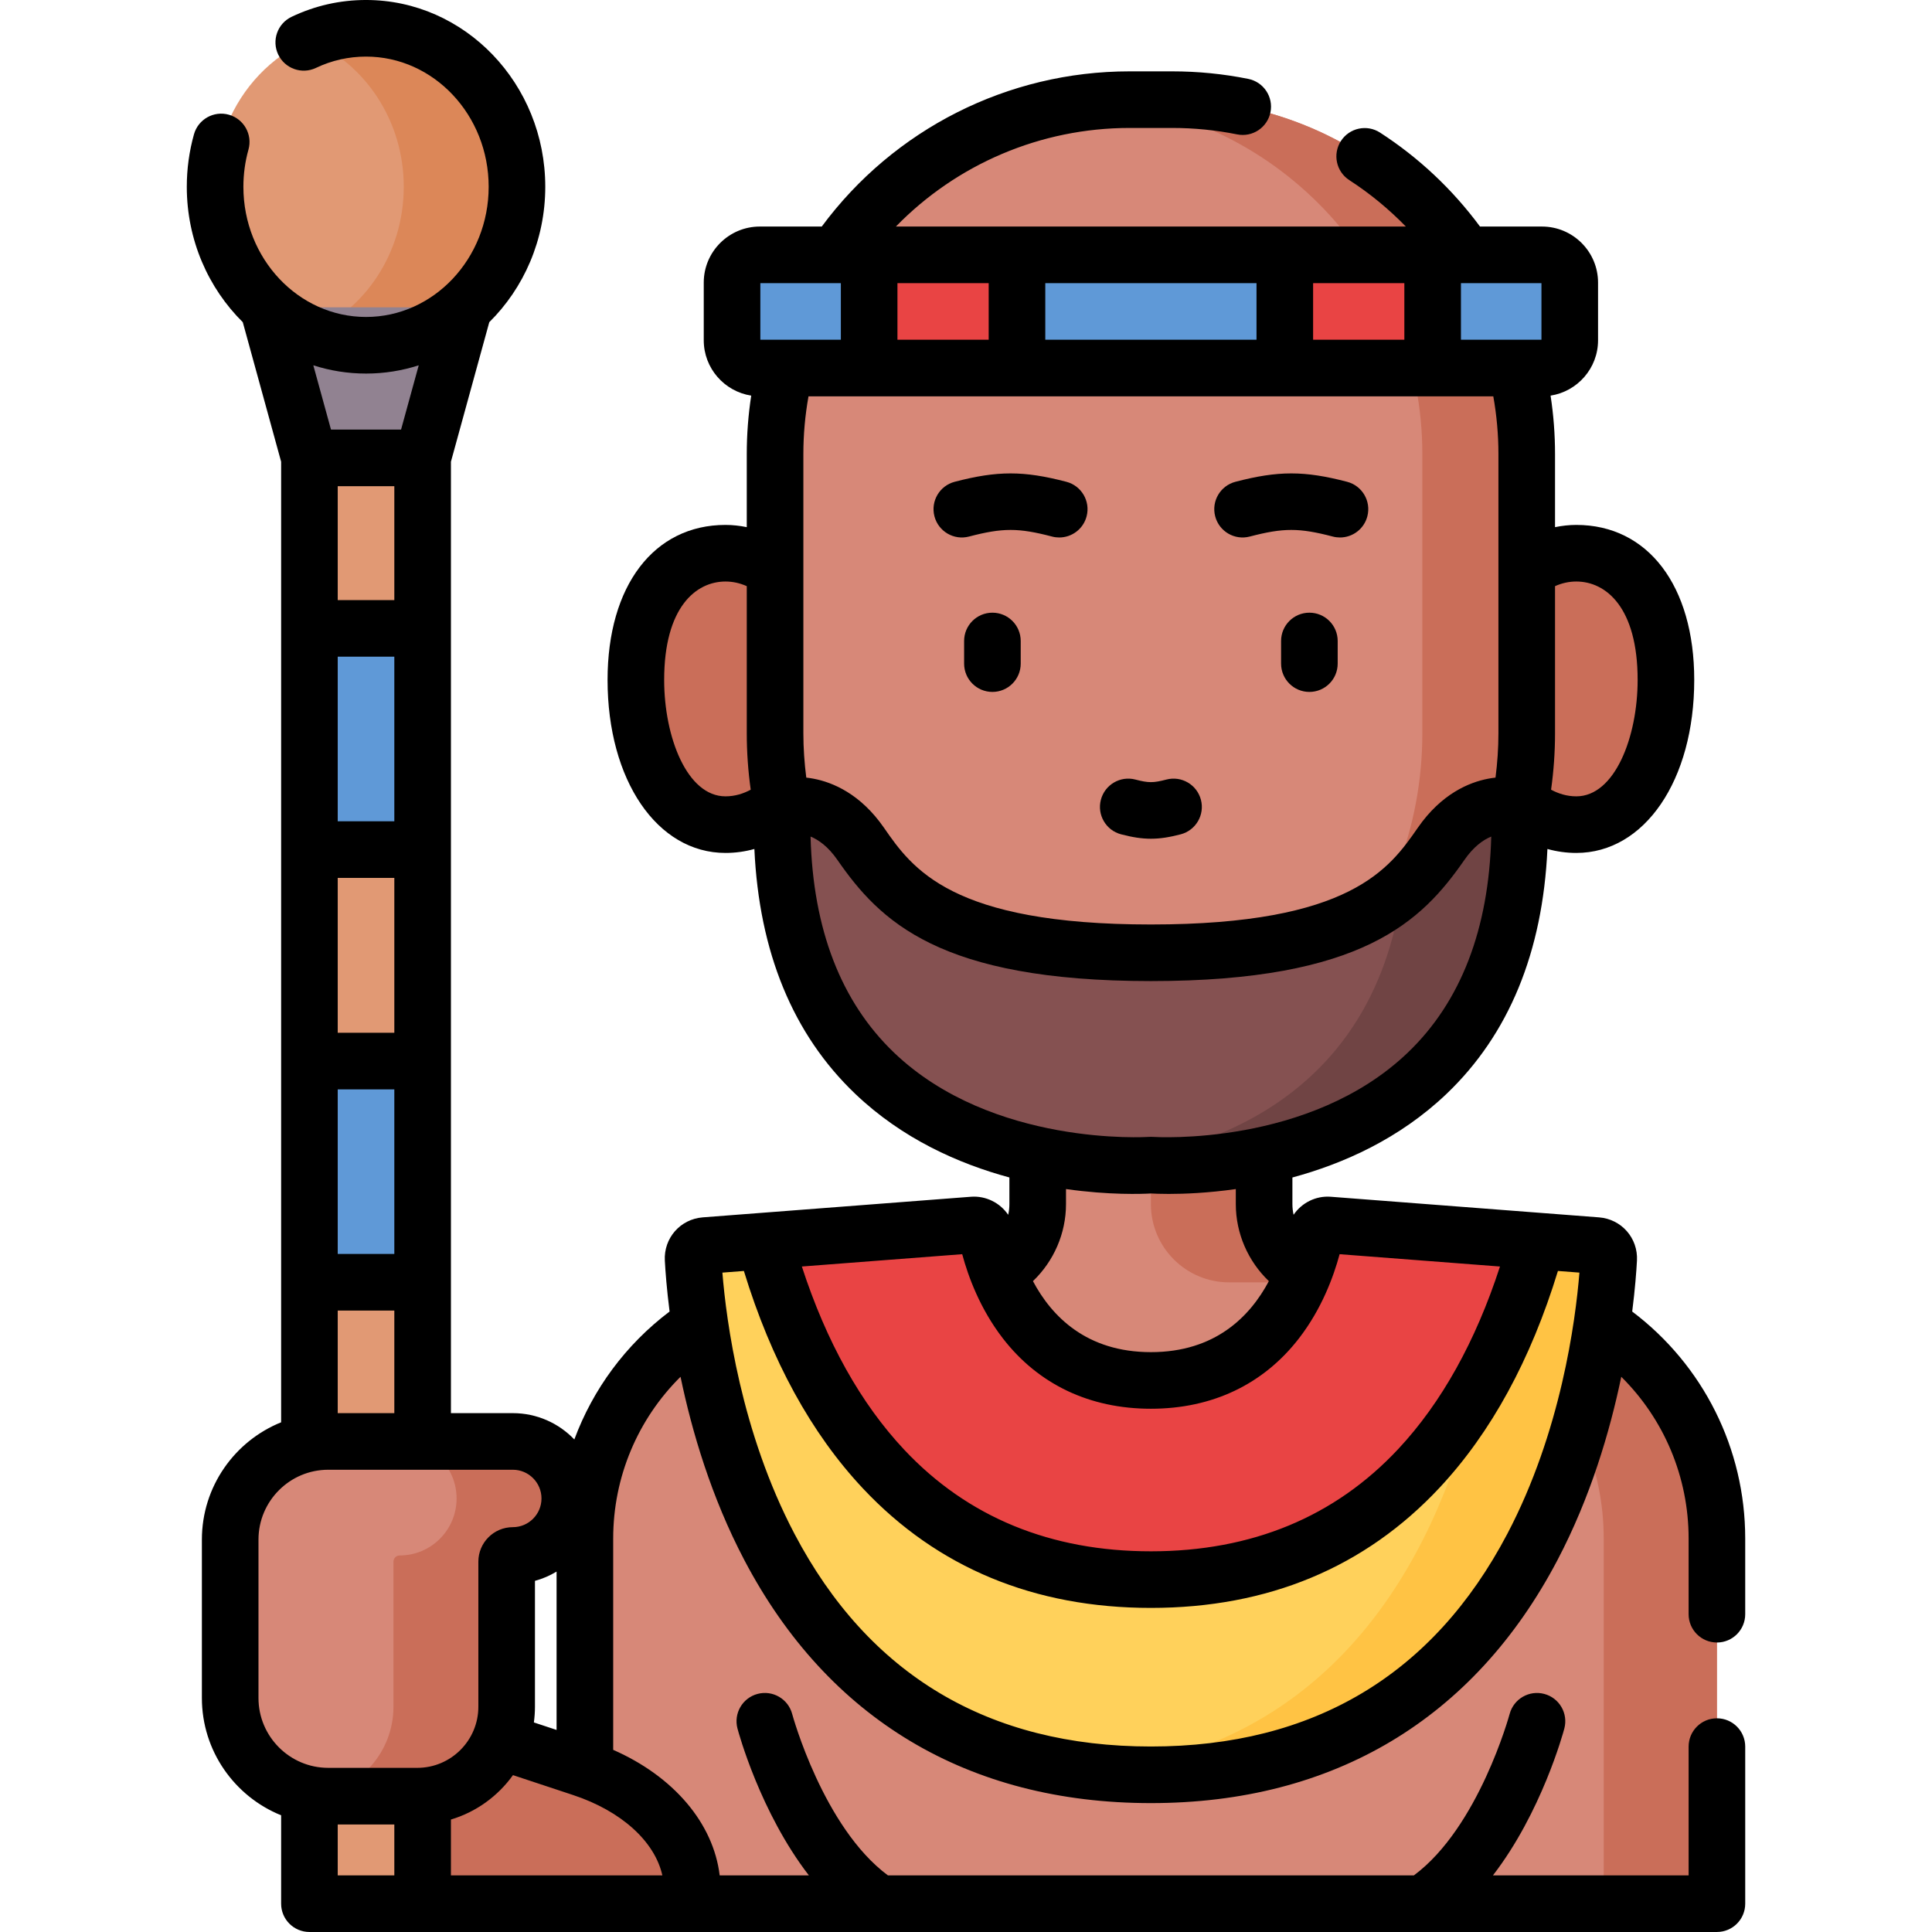 <svg id="Layer_1" enable-background="new 0 0 512 512" height="512" viewBox="0 0 512 512" width="512" xmlns="http://www.w3.org/2000/svg"><g><path d="m455 407.715v96.785h-300v-96.784c0-37.487 30.389-67.876 67.876-67.876h31.385c11.454 0 20.74-9.285 20.74-20.74v-41.4h60v41.4c0 11.454 9.285 20.74 20.74 20.74h31.385c37.485 0 67.874 30.389 67.874 67.875z" fill="#d78878"/><g fill="#ca6e59"><path d="m325.74 339.84h30c-11.454 0-20.74-9.286-20.74-20.74v-41.4h-30v41.4c0 11.454 9.285 20.74 20.74 20.74z"/><path d="m387.125 339.84h-30c37.487 0 67.875 30.389 67.875 67.875v96.785h30v-96.785c0-37.486-30.389-67.875-67.875-67.875z"/></g><g fill="#ca6e59"><path d="m219.464 182.575c0 19.865-12.18 35.968-27.205 35.968s-23.753-18.493-23.753-38.358 8.728-33.578 23.753-33.578 27.205 16.104 27.205 35.968z"/><path d="m390.536 182.575c0 19.865 12.18 35.968 27.205 35.968s23.753-18.493 23.753-38.358-8.728-33.578-23.753-33.578-27.205 16.104-27.205 35.968z"/></g><path d="m205.396 194.322v-73.978c0-51.88 42.057-93.938 93.938-93.938h11.332c51.88 0 93.938 42.057 93.938 93.938v73.978c0 54.974-44.565 99.539-99.539 99.539h-.13c-54.974 0-99.539-44.565-99.539-99.539z" fill="#d78878"/><path d="m310.666 26.406h-11.332c-2.753 0-5.475.125-8.168.357 48.055 4.14 85.77 44.452 85.77 93.58v73.978c0 50.301-37.314 91.88-85.77 98.586 4.501.623 9.096.952 13.769.952h.13c54.974 0 99.539-44.565 99.539-99.539v-73.978c0-51.878-42.057-93.936-93.938-93.936z" fill="#ca6e59"/><path d="m408.641 97.538h-207.282c-4.064 0-7.359-3.295-7.359-7.359v-15.282c0-4.064 3.295-7.359 7.359-7.359h207.282c4.064 0 7.359 3.295 7.359 7.359v15.282c0 4.065-3.295 7.359-7.359 7.359z" fill="#5f99d7"/><g fill="#e94444"><path d="m230.333 67.538h39.179v30h-39.179z"/><path d="m340.487 67.538h39.179v30h-39.179z"/></g><path d="m82 108.441h30v396.059h-30z" fill="#e19974"/><path d="m82 166.532h30v58.616h-30z" fill="#5f99d7"/><path d="m82 281.198h30v58.616h-30z" fill="#5f99d7"/><ellipse cx="97" cy="49.5" fill="#e19974" rx="40" ry="42"/><path d="m97 7.5c-5.306 0-10.367 1.095-15 3.065 14.657 6.232 25 21.311 25 38.935s-10.343 32.704-25 38.935c4.633 1.97 9.694 3.065 15 3.065 22.091 0 40-18.804 40-42s-17.909-42-40-42z" fill="#dc8758"/><path d="m71.03 81.444h51.938l-10.968 39.902h-30z" fill="#918291"/><path d="m305 308.77s-100.6 7.54-97.68-94.92c0 0 11.53-3.55 20.76 9.76s22.15 28.889 76.92 28.889 67.69-15.579 76.92-28.889 20.76-9.76 20.76-9.76c2.92 102.46-97.68 94.92-97.68 94.92z" fill="#855151"/><g><path d="m402.68 213.85s-11.53-3.55-20.76 9.76c-2.768 3.992-5.87 8.187-10.331 12.105-8.064 58.461-56.525 70.442-81.589 72.692 9.007.808 15 .363 15 .363s100.6 7.54 97.68-94.92z" fill="#704444"/></g><path d="m423.17 330.092c1.853.142 3.252 1.733 3.152 3.589-1.142 21.24-12.363 136.663-121.322 136.663s-120.18-115.423-121.322-136.662c-.1-1.856 1.299-3.447 3.152-3.589l71.053-5.461c1.704-.131 3.25 1.013 3.603 2.685 1.991 9.441 10.778 38.518 43.514 38.518s41.523-29.077 43.514-38.518c.353-1.672 1.899-2.816 3.603-2.685z" fill="#e94444"/><path d="m423.17 330.092-15.808-1.215c-10.984 40.152-37.647 89.74-102.362 89.74s-91.378-49.588-102.362-89.74l-15.808 1.215c-1.853.142-3.252 1.733-3.152 3.589 1.142 21.24 12.363 136.663 121.322 136.663s120.18-115.423 121.322-136.663c.1-1.855-1.299-3.446-3.152-3.589z" fill="#ffd15b"/><g><path d="m423.17 330.092-15.808-1.215c-3.525 12.885-8.668 26.74-16.162 39.618-9.068 38.708-33.796 93.923-101.2 101.072 4.783.507 9.777.777 15 .777 108.959 0 120.18-115.423 121.322-136.663.1-1.855-1.299-3.446-3.152-3.589z" fill="#ffc344"/></g><path d="m183.462 504.5h-71.462v-49.904l42.246 13.99c17.842 5.909 29.216 18.465 29.216 32.255z" fill="#ca6e59"/><path d="m151 397.108c0 8.344-6.756 15.108-15.091 15.108-.906 0-1.64.735-1.64 1.642v38.444c0 13.089-10.598 23.699-23.672 23.699h-23.611c-14.352-.001-25.986-11.649-25.986-26.017v-41.969c0-14.368 11.634-26.015 25.986-26.015h48.924c8.334 0 15.09 6.764 15.09 15.108z" fill="#d78878"/><path d="m135.909 382h-30c8.334 0 15.091 6.764 15.091 15.108 0 8.344-6.756 15.108-15.091 15.108-.906 0-1.64.735-1.64 1.642v38.444c0 12.028-8.953 21.956-20.549 23.487 1.071.135 2.159.212 3.266.212h23.612c13.074 0 23.672-10.61 23.672-23.699v-38.444c0-.906.734-1.642 1.64-1.642 8.334 0 15.091-6.764 15.091-15.108-.001-8.344-6.757-15.108-15.092-15.108z" fill="#ca6e59"/><g><path d="m455 435.285c4.143 0 7.5-3.357 7.5-7.5v-20.065c0-23.787-11.11-45.934-29.948-60.151.764-6.006 1.109-10.7 1.259-13.485.32-5.973-4.101-11.012-10.066-11.47 0 0 0 0-.001 0l-71.054-5.46c-4-.312-7.731 1.616-9.876 4.777-.203-.921-.314-1.869-.314-2.832v-7.051c13.484-3.648 28.387-10.265 40.868-22.181 16.497-15.75 25.456-37.541 26.715-64.879 2.49.693 5.054 1.051 7.657 1.051 18.107 0 31.25-19.282 31.25-45.85 0-24.955-12.267-41.08-31.25-41.08-1.9 0-3.784.215-5.641.592v-19.361c0-5.197-.396-10.381-1.181-15.495 7.113-1.102 12.581-7.248 12.581-14.665v-15.283c0-8.193-6.666-14.859-14.859-14.859h-16.426c-7.282-9.844-16.166-18.216-26.483-24.896-3.478-2.252-8.121-1.257-10.372 2.22-2.251 3.478-1.257 8.121 2.22 10.372 5.487 3.552 10.483 7.679 14.988 12.305h-135.148c16.14-16.564 38.381-26.129 61.911-26.129h11.34c5.785 0 11.564.574 17.179 1.706 4.065.816 8.017-1.811 8.835-5.87.818-4.061-1.81-8.016-5.87-8.835-6.588-1.327-13.365-2.001-20.144-2.001h-11.34c-32.252 0-62.439 15.305-81.558 41.128h-16.413c-8.193 0-14.859 6.666-14.859 14.859v15.283c0 7.417 5.468 13.563 12.581 14.665-.785 5.114-1.181 10.298-1.181 15.495v19.362c-1.857-.377-3.74-.592-5.641-.592-18.983 0-31.25 16.125-31.25 41.08 0 26.567 13.143 45.85 31.25 45.85 2.603 0 5.167-.357 7.657-1.051 1.259 27.338 10.218 49.129 26.715 64.879 12.482 11.916 27.384 18.525 40.868 22.173v7.058c0 .965-.112 1.915-.316 2.838-2.151-3.161-5.895-5.089-9.875-4.783l-71.055 5.46c-5.966.458-10.387 5.497-10.066 11.471.15 2.784.495 7.479 1.259 13.484-11.625 8.773-20.299 20.57-25.243 33.905-4.114-4.293-9.896-6.974-16.295-6.974h-16.408v-252.14l10.162-36.971c9.128-9.026 14.838-21.772 14.838-35.889 0-27.294-21.309-49.5-47.5-49.5-6.875 0-13.511 1.499-19.724 4.456-3.74 1.78-5.329 6.256-3.55 9.995 1.781 3.74 6.257 5.33 9.995 3.55 4.184-1.991 8.652-3.001 13.279-3.001 17.921 0 32.5 15.477 32.5 34.5s-14.579 34.5-32.5 34.5-32.5-15.477-32.5-34.5c0-3.356.452-6.671 1.344-9.852 1.118-3.988-1.209-8.128-5.197-9.246-3.989-1.119-8.128 1.209-9.246 5.197-1.261 4.498-1.9 9.175-1.9 13.9 0 14.117 5.71 26.863 14.838 35.889l10.161 36.972v254.566c-12.296 4.965-21 17.026-21 31.09v41.969c0 14.064 8.704 26.124 21 31.089v23.426c0 4.143 3.357 7.5 7.5 7.5h373c4.143 0 7.5-3.357 7.5-7.5v-41.63c0-4.143-3.357-7.5-7.5-7.5s-7.5 3.357-7.5 7.5v34.13h-51.857c12.874-16.679 18.616-37.779 18.92-38.918 1.063-4-1.315-8.103-5.314-9.17-4.001-1.07-8.108 1.31-9.18 5.308-.082.303-8.231 30.07-25.377 42.78h-139.383c-17.13-12.698-25.28-42.417-25.377-42.779-1.066-3.998-5.17-6.378-9.174-5.314-4.003 1.064-6.385 5.173-5.32 9.176.303 1.139 6.046 22.239 18.92 38.918h-23.637c-1.662-13.834-12.213-26.238-28.221-33.268v-56.013c0-16.298 6.517-31.631 17.845-42.855 3.019 14.506 8.161 31.937 16.924 48.603 22.144 42.116 59.396 64.377 107.73 64.377s85.587-22.261 107.73-64.377c8.763-16.666 13.906-34.097 16.924-48.603 11.328 11.224 17.845 26.557 17.845 42.855v20.065c.002 4.143 3.359 7.5 7.502 7.5zm-313.516 21.178c.182-1.363.286-2.75.286-4.163v-33.356c2.041-.549 3.959-1.393 5.73-2.458v41.968zm-51.984-81.963v-27.186h15v27.186zm0-200.468h15v43.616h-15zm15 58.616v41.05h-15v-41.05zm-15 56.05h15v43.616h-15zm15-129.666h-15v-30.182h15zm-7.5-60.032c4.859 0 9.548-.768 13.966-2.187l-4.683 17.036h-18.566l-4.683-17.036c4.418 1.419 9.107 2.187 13.966 2.187zm-28.5 350.984v-41.969c0-10.21 8.293-18.516 18.485-18.516h48.924c4.186 0 7.591 3.413 7.591 7.607 0 4.195-3.405 7.608-7.591 7.608-5.04 0-9.14 4.101-9.14 9.142v38.443c0 8.933-7.255 16.199-16.172 16.199h-23.611c-10.193.002-18.486-8.304-18.486-18.514zm21 33.516h15v13.5h-15zm86.033 13.5h-56.033v-14.803c6.701-2.003 12.46-6.205 16.443-11.767l15.952 5.281c12.808 4.236 21.646 12.333 23.638 21.289zm38.139-290.927c-.495-3.883-.772-7.812-.772-11.753v-73.98c0-5.144.46-10.268 1.359-15.302h181.48c.899 5.034 1.359 10.158 1.359 15.302v73.98c0 3.941-.276 7.87-.772 11.753-.638.071-1.3.168-1.983.3-5.053.972-12.379 4.01-18.588 12.963-7.511 10.83-17.796 25.662-70.757 25.662s-63.246-14.832-70.757-25.663c-6.209-8.952-13.535-11.99-18.588-12.962-.682-.132-1.343-.229-1.981-.3zm63.341-116.035v-15h55.975v15zm140.727 64.072c7.855 0 16.25 6.852 16.25 26.08 0 15.164-6.078 30.85-16.25 30.85-2.586 0-4.835-.765-6.688-1.761.691-4.935 1.047-9.943 1.047-14.958v-38.983c1.822-.814 3.708-1.228 5.641-1.228zm-9.24-64.072h-21.333v-15h1.161c.016 0 .033.003.049.003.013 0 .027-.003.04-.003h20.083zm-36.333-15v15h-24.18v-15zm-110.154 0v15h-24.18v-15zm-60.513 0h20.083c.013 0 .027.003.04.003.016 0 .033-.003.049-.003h1.161v15h-21.333zm-25.49 105.152c0-19.229 8.395-26.08 16.25-26.08 1.933 0 3.82.414 5.641 1.227v38.983c0 5.015.355 10.024 1.047 14.958-1.853.996-4.101 1.761-6.687 1.761-10.173.001-16.251-15.685-16.251-30.849zm38.795 41.506c2.145.879 4.67 2.666 7.112 6.187 11.269 16.25 26.966 32.115 83.083 32.115s71.814-15.865 83.083-32.114c2.442-3.521 4.968-5.309 7.112-6.188-.645 24.563-8.065 43.799-22.108 57.249-26.016 24.919-66.851 22.389-67.532 22.345-.361-.026-.738-.026-1.104 0-.414.027-41.435 2.658-67.538-22.345-14.043-13.45-21.464-32.685-22.108-57.249zm90.195 94.589c.831.048 2.466.12 4.744.12 4.126 0 10.364-.239 17.756-1.288v3.982c0 7.79 3.25 15.145 8.759 20.416-4.967 9.351-14.202 18.818-31.259 18.818s-26.292-9.467-31.259-18.818c5.51-5.271 8.759-12.626 8.759-20.416v-3.986c11.472 1.629 20.164 1.306 22.5 1.172zm-39.218 38.42c9.43 12.188 22.991 18.629 39.218 18.629s29.788-6.441 39.218-18.629c6.05-7.818 9.203-16.42 10.791-22.329l42.499 3.266c-6.458 19.85-15.498 36.091-26.941 48.346-16.808 18.001-38.867 27.129-65.566 27.129-26.58 0-48.563-9.046-65.34-26.887-11.546-12.279-20.661-28.606-27.164-48.589l42.495-3.266c1.587 5.91 4.74 14.512 10.79 22.33zm133.672 51.782c-19.662 37.396-51.441 56.357-94.454 56.357s-74.792-18.961-94.454-56.357c-14.199-27.005-18.067-56.384-19.107-69.228l5.695-.438c7.235 23.674 17.852 43.064 31.599 57.685 19.725 20.975 45.385 31.61 76.268 31.61 31.023 0 56.772-10.73 76.53-31.893 13.624-14.591 24.148-33.886 31.334-57.403l5.697.438c-1.041 12.846-4.909 42.224-19.108 69.229z"/><path d="m297.105 221.103c2.988.78 5.441 1.17 7.895 1.17s4.906-.39 7.895-1.17c4.008-1.047 6.408-5.144 5.362-9.151-1.047-4.008-5.145-6.41-9.151-5.362-3.492.912-4.719.912-8.211 0-4.006-1.049-8.104 1.354-9.151 5.362-1.047 4.007 1.354 8.104 5.361 9.151z"/><path d="m256.788 142.194c8.953-2.338 13.07-2.338 22.023 0 .635.166 1.272.245 1.899.245 3.33 0 6.371-2.234 7.252-5.607 1.046-4.008-1.354-8.104-5.362-9.151-11.342-2.961-18.26-2.961-29.602 0-4.008 1.047-6.408 5.144-5.362 9.151 1.048 4.008 5.147 6.41 9.152 5.362z"/><path d="m331.188 142.194c8.953-2.338 13.07-2.338 22.023 0 .635.166 1.272.245 1.899.245 3.33 0 6.371-2.234 7.252-5.607 1.046-4.008-1.354-8.104-5.362-9.151-11.342-2.961-18.26-2.961-29.602 0-4.008 1.047-6.408 5.144-5.362 9.151 1.048 4.008 5.148 6.41 9.152 5.362z"/><path d="m263 162.367c-4.143 0-7.5 3.357-7.5 7.5v6c0 4.143 3.357 7.5 7.5 7.5s7.5-3.357 7.5-7.5v-6c0-4.142-3.357-7.5-7.5-7.5z"/><path d="m347 162.367c-4.143 0-7.5 3.357-7.5 7.5v6c0 4.143 3.357 7.5 7.5 7.5s7.5-3.357 7.5-7.5v-6c0-4.142-3.357-7.5-7.5-7.5z"/></g></g></svg>